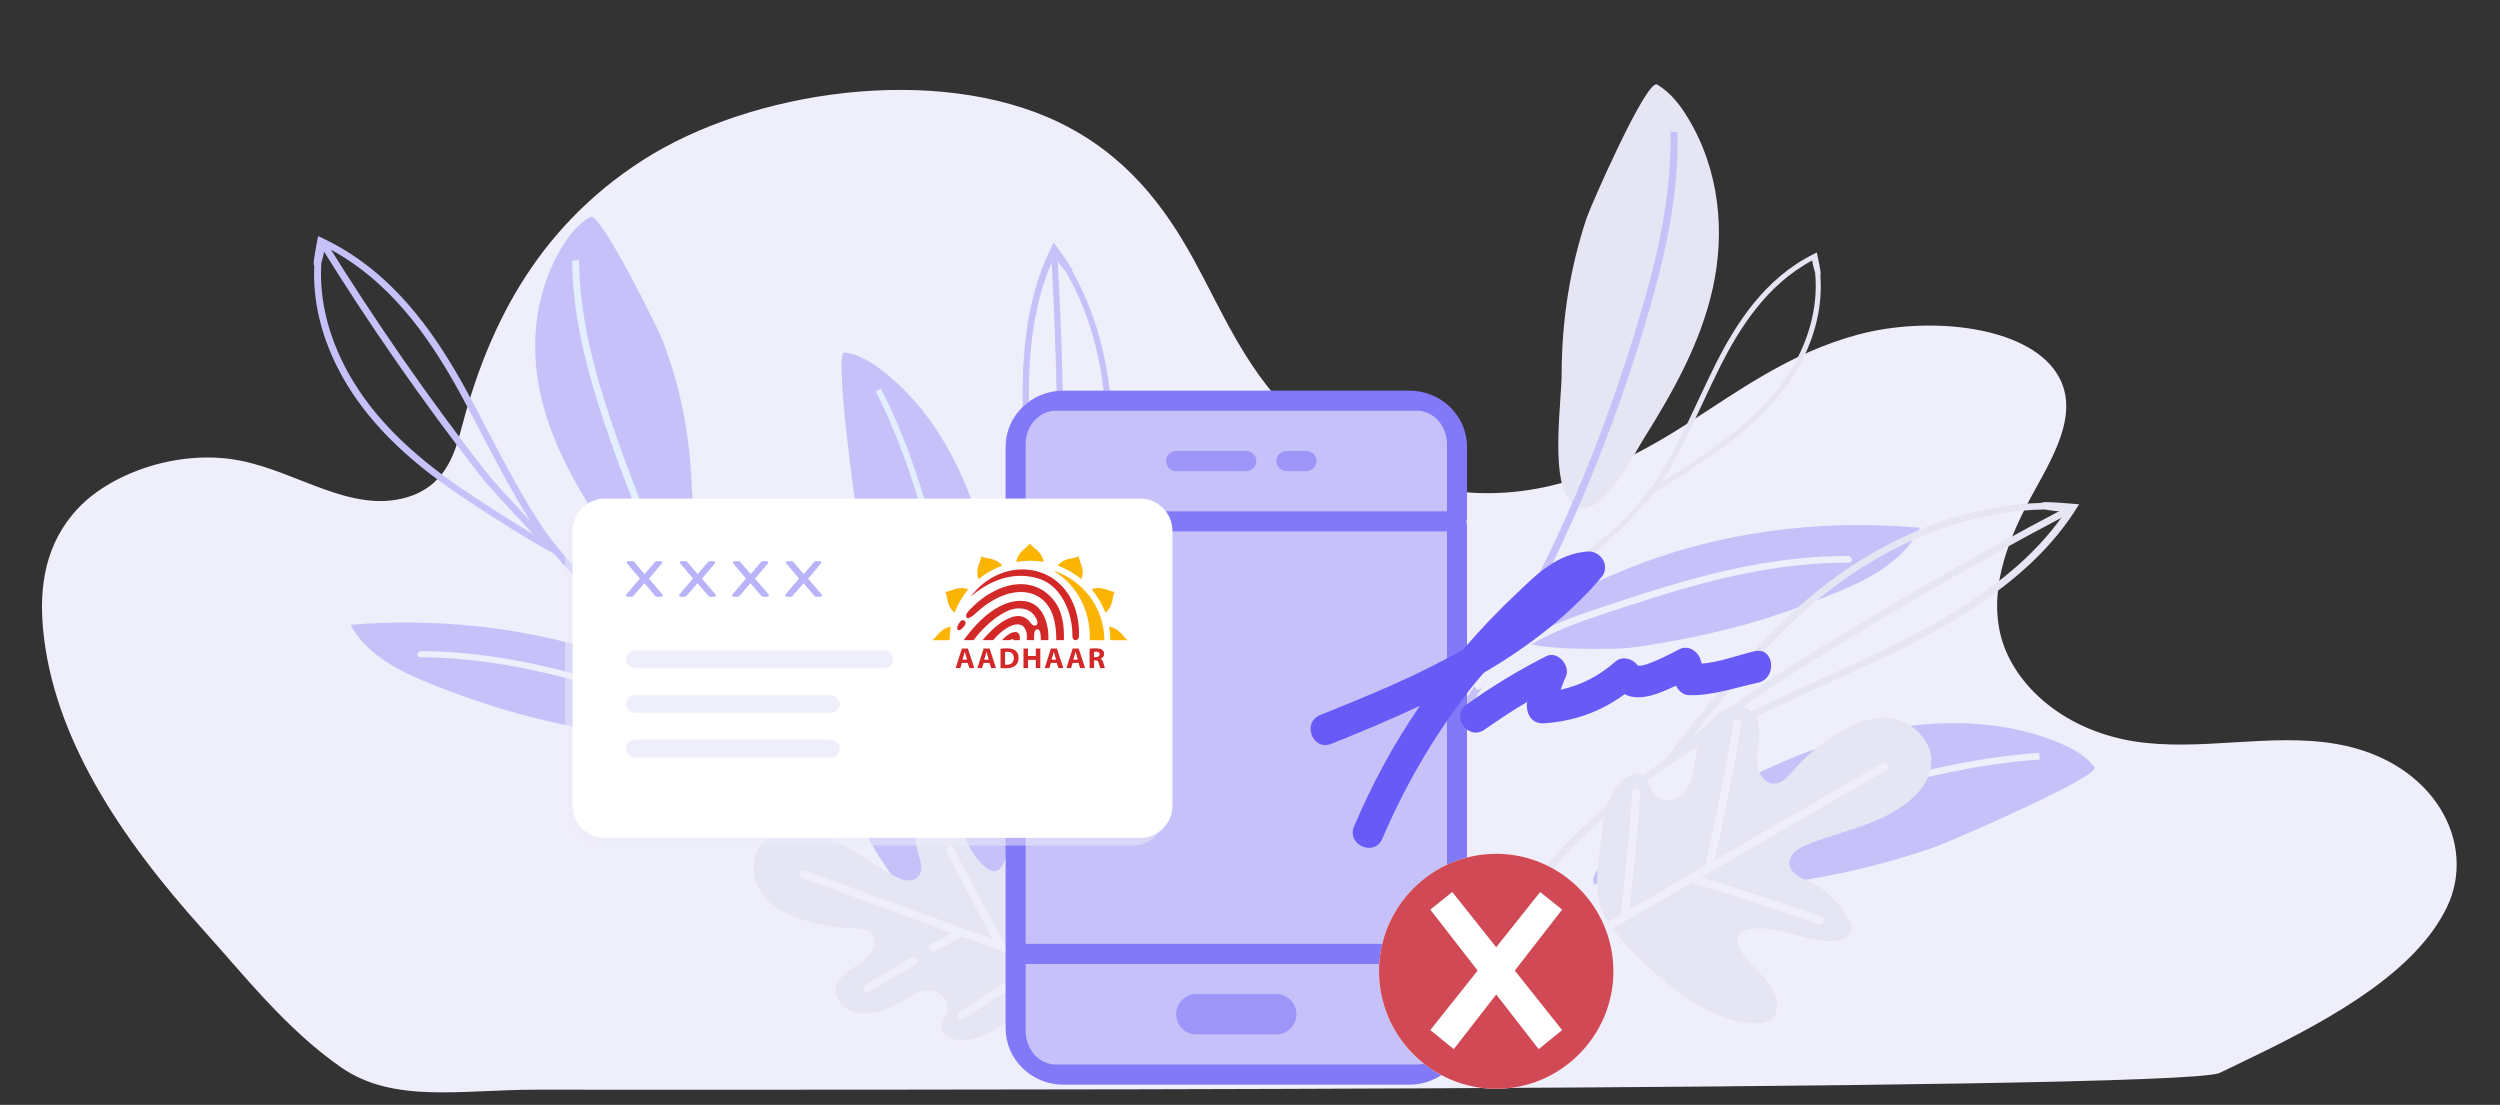 <svg width="310" height="137" viewBox="0 0 310 137" fill="none" xmlns="http://www.w3.org/2000/svg">
<rect x="0" y="0" width="310" height="137" fill="#333333" stroke="none"/>
<g clip-path="url(#clip0)">
<path d="M275.213 133.048C270.252 135.36 88.922 135.121 66.483 135.121C57.19 135.121 48.819 136.867 42.316 132.366C35.536 127.67 30.228 120.881 25.226 115.336C14.894 103.884 6.549 91.344 5.332 77.917C4.867 72.769 5.569 67.347 9.737 62.967C13.904 58.588 22.303 55.614 29.85 57.128C37.027 58.567 43.575 63.67 50.433 61.674C55.047 60.331 56.324 56.532 57.172 53.279C60.346 41.085 66.182 28.56 79.67 19.882C93.163 11.206 116.103 7.825 131.324 15.18C139.718 19.238 144.47 25.727 147.999 32.15C151.528 38.573 154.237 45.294 159.9 51.026C165.563 56.759 175.062 61.469 185.49 61.138C194.646 60.846 202.471 56.839 209.032 52.656C215.594 48.47 221.882 43.79 230.354 41.502C238.826 39.211 250.358 40.307 254.562 45.631C258.219 50.264 255.054 55.823 252.341 60.724C249.186 66.429 246.669 72.507 248.018 78.507C249.368 84.507 255.446 90.403 264.443 91.896C272.669 93.26 281.565 90.82 289.759 92.262C301.925 94.404 307.2 104.614 303.429 112.467C299.658 120.321 289.586 126.112 279.454 131.004C279.454 131.004 279.454 131.004 279.449 131.004C277.83 131.791 276.458 132.467 275.213 133.048Z" fill="#EFEEFB"/>
<path d="M205.481 10.482C207.13 11.459 208.322 13.003 209.277 14.576C213.302 21.202 213.897 28.907 212.387 35.726C210.88 42.547 207.435 48.634 203.775 54.475C202.27 56.885 197.509 66.418 194.399 61.742C192.324 58.621 193.639 49.65 193.646 46.294C193.656 39.664 194.703 33.163 196.732 27.055C197.218 25.583 204.183 9.711 205.481 10.482Z" fill="#E6E5F4"/>
<path d="M200.991 70.857C212.185 66.147 225.061 64.266 238.082 65.44C236.41 68.981 232.808 71.266 229.035 72.902C220.098 76.774 212.654 78.782 202.731 80.255C199.907 80.673 189.121 80.534 189.023 79.43C188.713 75.942 198.154 72.048 200.991 70.857Z" fill="#C6C2F9"/>
<path d="M165.828 107.133L165.156 106.522C169.852 102.037 174.281 97.005 178.316 91.57C182.131 86.432 185.706 80.785 188.938 74.788C191.973 69.161 194.795 63.06 197.327 56.658C199.739 50.559 201.901 44.201 203.756 37.757C205.23 32.63 206.946 25.829 207.124 18.663C207.143 17.872 207.144 17.074 207.125 16.292L208.008 16.388C208.026 17.182 208.029 17.992 208.008 18.796C207.83 26.045 206.098 32.902 204.612 38.068C202.751 44.532 200.581 50.913 198.16 57.029C195.618 63.458 192.781 69.583 189.739 75.233C186.491 81.258 182.9 86.932 179.065 92.096C175.007 97.56 170.553 102.618 165.828 107.133Z" fill="#C6C2F9"/>
<path d="M183.116 85.455C183.112 85.453 183.104 85.448 183.1 85.446C182.885 85.312 182.807 85.055 182.923 84.873C185.241 81.24 189.998 78.193 197.071 75.818C207.178 72.425 217.626 68.917 229.122 68.945C229.364 68.947 229.587 69.131 229.618 69.357C229.65 69.583 229.48 69.766 229.238 69.765C217.889 69.734 207.507 73.221 197.467 76.591C190.561 78.911 185.93 81.86 183.701 85.356C183.586 85.538 183.326 85.577 183.116 85.455Z" fill="#EFEEFB"/>
<path fill-rule="evenodd" clip-rule="evenodd" d="M189.767 73.796C189.795 73.831 189.828 73.859 189.864 73.88C189.973 73.944 190.104 73.95 190.203 73.882C195.313 70.523 200.972 66.425 205.035 61.13C205.043 61.126 205.052 61.122 205.061 61.118C205.07 61.114 205.079 61.11 205.087 61.105C207.749 59.554 210.15 57.903 212.583 56.206C217.586 52.715 220.924 49.276 223.09 45.384C224.56 42.737 226.082 38.782 225.724 34.131C225.824 33.976 225.752 33.501 225.375 31.741L225.283 31.309L224.898 31.502C218.734 34.555 215.214 40.285 212.836 44.94C212.06 46.484 211.309 48.089 210.581 49.643C209.106 52.794 207.583 56.048 205.771 59C201.732 65.097 195.43 69.701 189.801 73.401C189.67 73.487 189.655 73.662 189.767 73.796ZM213.401 45.243C215.677 40.793 219.007 35.346 224.716 32.296C224.774 32.851 224.984 33.545 225.082 33.842C225.507 38.481 223.988 42.438 222.526 45.072C220.403 48.9 217.11 52.287 212.166 55.733C210.134 57.155 208.118 58.54 205.96 59.861C206.074 59.7 206.186 59.532 206.296 59.368L206.314 59.341C208.142 56.362 209.673 53.095 211.154 49.932C211.879 48.382 212.629 46.781 213.401 45.243Z" fill="#E6E5F4"/>
<path d="M259.71 95.119C258.622 93.675 256.851 92.72 255.036 91.984C247.392 88.9 238.35 89.138 230.268 91.257C222.185 93.376 214.891 97.238 207.88 101.276C204.988 102.939 193.592 108.393 198.976 110.825C202.568 112.45 213.176 110.283 217.128 109.932C224.933 109.233 232.621 107.58 239.887 105.043C241.625 104.43 260.565 96.254 259.71 95.119Z" fill="#C6C2F9"/>
<path d="M252.858 93.356C251.926 93.423 250.971 93.504 250.022 93.608C241.484 94.525 233.352 96.858 227.212 98.791C219.535 101.205 211.947 103.903 204.659 106.806C196.998 109.856 189.682 113.148 182.921 116.592C182.11 117.006 181.311 117.419 180.512 117.842C181.067 117.87 181.622 117.903 182.177 117.937C182.588 117.723 182.993 117.509 183.409 117.3C190.143 113.875 197.431 110.592 205.058 107.556C212.325 104.663 219.891 101.974 227.54 99.566C233.629 97.651 241.695 95.333 250.138 94.425C251.071 94.326 252.009 94.24 252.93 94.178L252.858 93.356Z" fill="#EFEEFB"/>
<path fill-rule="evenodd" clip-rule="evenodd" d="M206.657 94.046C197.548 100.264 190.359 108.445 184.447 115.78C184.336 115.923 184.336 116.098 184.442 116.227C184.475 116.269 184.519 116.312 184.575 116.345C184.791 116.474 185.091 116.426 185.241 116.241C191.752 108.16 199.824 99.043 210.276 92.739C215.328 89.874 220.873 87.352 226.241 84.915C228.889 83.713 231.625 82.468 234.257 81.204C242.2 77.332 252.009 71.774 257.465 63.075L257.815 62.534L257.094 62.472C254.163 62.23 253.363 62.201 253.102 62.363C245.309 62.572 238.581 65.199 234.062 67.555C227.407 71.023 221.456 76.002 215.328 83.214C212.352 86.72 209.449 90.183 206.701 93.969C206.685 93.993 206.668 94.022 206.657 94.046ZM234.555 68.254C239.057 65.907 245.785 63.289 253.551 63.175C254.051 63.265 255.2 63.446 256.132 63.436C250.703 71.527 241.372 76.791 233.778 80.496C231.246 81.713 228.609 82.912 226.049 84.077L225.785 84.197L225.784 84.197C220.394 86.649 214.827 89.181 209.726 92.069C209.426 92.249 209.126 92.43 208.832 92.615C211.169 89.532 213.606 86.629 216.098 83.698C222.149 76.572 228.016 71.665 234.555 68.254Z" fill="#E6E5F4"/>
<path d="M207.324 93.138L207.918 93.784C209.406 92.777 211.31 91.337 213.325 89.808C215.712 88.002 218.176 86.131 219.986 84.976C225.892 81.19 231.976 77.475 238.077 73.926C244.177 70.382 250.456 66.909 256.745 63.603L256.245 62.904C249.945 66.216 243.65 69.693 237.538 73.247C231.427 76.8 225.326 80.525 219.409 84.316C217.571 85.494 215.09 87.375 212.687 89.19C210.688 90.715 208.79 92.15 207.324 93.138Z" fill="#E6E5F4"/>
<path d="M198.517 104.162C198.817 100.912 199.534 97.251 202.245 96.095C202.643 95.924 203.11 95.824 203.537 96.042C204.3 96.427 204.472 97.521 204.986 98.259C206.07 99.822 208.351 99.275 209.209 97.828C210.066 96.38 210.056 94.452 210.485 92.754C210.859 91.272 211.579 89.944 212.57 88.911C213.865 87.564 216.343 86.943 217.588 88.708C218.488 89.99 218.112 91.644 217.909 93.105C217.707 94.567 218.037 96.566 219.409 97.077C220.588 97.515 221.569 96.475 222.335 95.586C224.199 93.405 226.447 91.618 228.956 90.316C230.705 89.409 232.67 88.73 234.727 89.113C236.781 89.491 238.909 91.191 239.385 93.413C239.825 95.487 238.769 97.384 237.448 98.686C233.85 102.238 228.454 102.909 223.824 104.842C222.73 105.298 221.499 106.32 222.017 107.607C222.381 108.511 223.377 108.865 224.217 109.238C226.261 110.14 228.082 111.86 229.209 113.962C229.4 114.323 229.579 114.711 229.581 115.103C229.593 115.995 228.729 116.463 227.937 116.6C224.269 117.228 220.123 114.303 216.578 115.32C216.104 115.456 215.613 115.708 215.471 116.217C215.369 116.583 215.477 117.013 215.635 117.394C216.285 118.978 217.712 120.06 218.841 121.334C219.971 122.608 220.866 124.569 220.081 125.863C219.491 126.834 218.205 126.975 217.057 126.873C213.525 126.544 210.04 124.66 207.043 122.198C204.358 119.988 200.909 116.896 199.087 113.78C197.376 110.836 198.239 107.149 198.517 104.162Z" fill="#E6E5F4"/>
<path d="M233.61 95.09L195.597 117.097" stroke="#EFEEFB" stroke-linecap="round"/>
<path d="M215.453 89.654C214.433 95.55 213.275 101.401 211.981 107.2" stroke="#EFEEFB" stroke-linecap="round"/>
<path d="M202.898 98.255C202.546 103.285 202.079 108.29 201.506 113.265" stroke="#EFEEFB" stroke-linecap="round"/>
<path d="M210.342 109.125C215.448 110.693 220.542 112.348 225.62 114.09" stroke="#EFEEFB" stroke-linecap="round"/>
<path d="M73.2 26.895C71.642 27.787 70.536 29.209 69.665 30.66C65.991 36.756 65.657 43.863 67.328 50.165C68.997 56.463 72.519 62.094 76.237 67.504C77.77 69.734 82.666 78.549 85.523 74.249C87.427 71.379 85.872 63.096 85.762 59.996C85.544 53.873 84.329 47.873 82.174 42.23C81.658 40.867 74.433 26.19 73.2 26.895Z" fill="#C6C2F9"/>
<path d="M79.445 82.627C68.488 78.235 55.998 76.446 43.461 77.473C45.187 80.747 48.739 82.873 52.434 84.395C61.187 88.003 68.433 89.891 78.063 91.286C80.802 91.683 91.21 91.602 91.271 90.584C91.46 87.37 82.227 83.742 79.445 82.627Z" fill="#C6C2F9"/>
<path d="M114.549 116.247L115.182 115.689C110.503 111.531 106.068 106.87 102.002 101.833C98.154 97.077 94.529 91.852 91.213 86.305C88.106 81.1 85.187 75.458 82.539 69.54C80.019 63.902 77.727 58.027 75.732 52.075C74.146 47.339 72.274 41.056 71.873 34.441C71.831 33.71 71.803 32.974 71.796 32.252L70.948 32.334C70.955 33.069 70.981 33.815 71.027 34.558C71.429 41.246 73.315 47.584 74.914 52.356C76.916 58.328 79.211 64.225 81.743 69.88C84.399 75.823 87.332 81.487 90.453 86.714C93.779 92.289 97.428 97.537 101.291 102.321C105.38 107.376 109.841 112.064 114.549 116.247Z" fill="#E3EFFF"/>
<path d="M97.173 96.175C97.178 96.173 97.182 96.171 97.186 96.166C97.385 96.043 97.459 95.806 97.341 95.641C94.987 92.277 90.297 89.447 83.397 87.224C73.53 84.05 63.332 80.769 52.235 80.751C52 80.75 51.791 80.922 51.77 81.126C51.745 81.335 51.913 81.505 52.146 81.502C63.1 81.522 73.237 84.78 83.037 87.933C89.779 90.1 94.341 92.84 96.606 96.077C96.721 96.249 96.969 96.286 97.173 96.175Z" fill="#EFEEFB"/>
<path fill-rule="evenodd" clip-rule="evenodd" d="M68.694 68.655C74.529 75.648 82.514 81.08 89.707 85.53C89.844 85.616 90.028 85.609 90.163 85.528C90.212 85.501 90.257 85.466 90.294 85.42C90.438 85.245 90.412 85.013 90.227 84.899C82.301 79.997 73.415 73.898 67.573 65.846C64.947 61.95 62.696 57.652 60.524 53.499C59.456 51.45 58.346 49.329 57.207 47.292C53.719 41.153 48.611 33.584 39.983 29.53L39.443 29.272L39.336 29.843C38.899 32.155 38.82 32.785 38.967 32.986C38.685 39.109 40.962 44.325 43.107 47.82C46.264 52.956 51.019 57.504 58.073 62.129C61.499 64.373 64.883 66.564 68.619 68.623C68.645 68.636 68.669 68.645 68.694 68.655ZM43.869 47.406C41.735 43.93 39.464 38.712 39.841 32.604C39.964 32.209 40.224 31.299 40.27 30.563C48.273 34.609 53.108 41.804 56.447 47.679C57.508 49.577 58.541 51.548 59.548 53.469C59.618 53.603 59.688 53.737 59.758 53.87L59.767 53.888C61.948 58.054 64.201 62.357 66.854 66.287C67.022 66.517 67.191 66.747 67.364 66.975C64.331 65.224 61.493 63.384 58.626 61.505C51.662 56.938 46.973 52.457 43.869 47.406Z" fill="#C6C2F9"/>
<path d="M67.808 68.151L68.51 67.667C67.57 66.527 66.199 65.066 64.75 63.52C63.039 61.692 61.269 59.803 60.19 58.413C56.66 53.873 53.214 49.183 49.945 44.483C46.676 39.784 43.496 34.934 40.49 30.079L39.735 30.491C42.746 35.357 45.938 40.212 49.212 44.924C52.485 49.636 55.939 54.332 59.478 58.883C60.576 60.297 62.357 62.2 64.082 64.037C65.517 65.574 66.879 67.025 67.808 68.151Z" fill="#C6C2F9"/>
<path d="M138.979 65.849C143.905 60.179 151.227 56.691 158.741 53.941C163.857 66.728 160.472 80.805 150.439 88.481C148.688 89.818 146.708 90.992 144.366 91.413C137.947 92.561 134.547 88.217 133.923 83.067C133.123 76.511 134.866 70.588 138.979 65.849Z" fill="#E6E5F4"/>
<path d="M156.745 58.651L134.598 97.118" stroke="#EFEEFB" stroke-linecap="round"/>
<path d="M149.078 59.018C149.199 62.376 149.362 65.739 149.569 69.107" stroke="#EFEEFB" stroke-linecap="round"/>
<path d="M146.693 76.69C150.747 75.812 154.686 74.632 158.46 73.158" stroke="#EFEEFB" stroke-linecap="round"/>
<path d="M104.715 43.708C106.331 43.88 107.886 44.807 109.294 45.87C115.21 50.355 119.219 57.461 121.336 64.695C123.452 71.93 123.862 79.364 124.005 86.66C124.066 89.668 125.153 101.013 120.786 97.975C117.871 95.949 114.62 86.738 113.058 83.518C109.978 77.156 107.686 70.442 106.269 63.644C105.935 62.016 103.445 43.573 104.715 43.708Z" fill="#C6C2F9"/>
<path d="M109.248 48.19C109.629 48.942 110.009 49.718 110.369 50.501C113.621 57.531 115.596 64.904 116.955 70.55C118.657 77.608 120.098 84.73 121.244 91.714C122.448 99.054 123.307 106.24 123.791 113.068C123.849 113.886 123.902 114.696 123.947 115.511C123.667 115.094 123.385 114.68 123.102 114.266C123.076 113.85 123.052 113.437 123.02 113.018C122.534 106.221 121.681 99.06 120.481 91.752C119.339 84.79 117.9 77.69 116.207 70.656C114.857 65.057 112.902 57.742 109.686 50.79C109.331 50.022 108.962 49.257 108.582 48.515L109.248 48.19Z" fill="#E2EEFF"/>
<path fill-rule="evenodd" clip-rule="evenodd" d="M130.134 84.252C129.572 94.182 126.61 103.536 123.707 111.51C123.649 111.662 123.514 111.743 123.366 111.721C123.318 111.715 123.264 111.701 123.213 111.673C123.014 111.565 122.911 111.311 122.985 111.11C126.183 102.326 129.456 91.856 129.461 80.847C129.323 75.611 128.693 70.151 128.08 64.869C127.777 62.263 127.466 59.569 127.219 56.947C126.516 49.007 126.245 38.842 130.408 30.588L130.663 30.067L131.045 30.596C132.59 32.751 132.982 33.357 132.979 33.633C136.431 39.76 137.528 46.182 137.81 50.77C138.227 57.527 137.155 64.439 134.448 72.523C133.13 76.45 131.811 80.302 130.171 84.183C130.161 84.207 130.147 84.233 130.134 84.252ZM137.043 50.712C136.762 46.141 135.657 39.723 132.145 33.662C131.844 33.317 131.172 32.512 130.747 31.786C127.039 39.736 127.315 49.396 127.984 56.988C128.222 59.512 128.522 62.108 128.812 64.628L128.842 64.888L128.842 64.889C129.455 70.195 130.088 75.676 130.23 80.961C130.23 81.277 130.23 81.592 130.224 81.906C131.513 78.668 132.617 75.438 133.717 72.15C136.394 64.166 137.45 57.352 137.043 50.712Z" fill="#C6C2F9"/>
<path d="M130.524 83.316L129.752 83.156C129.837 81.538 130.062 79.398 130.305 77.13C130.587 74.447 130.885 71.672 130.934 69.737C131.109 63.412 131.147 56.983 131.049 50.619C130.948 44.256 130.71 37.789 130.338 31.391L131.107 31.453C131.48 37.863 131.723 44.345 131.822 50.72C131.921 57.096 131.883 63.542 131.71 69.877C131.655 71.845 131.358 74.637 131.076 77.338C130.829 79.591 130.605 81.724 130.524 83.316Z" fill="#C6C2F9"/>
<path d="M110.812 108.836C104.503 100.421 101.871 89.352 100.302 78.233C119.255 74.93 137.493 83.676 145.055 99.688C146.371 102.48 147.398 105.541 147.292 108.88C146.99 118.028 140.068 121.434 132.854 120.791C123.672 119.976 116.086 115.864 110.812 108.836Z" fill="#C6C2F9"/>
<path d="M106.152 82.346L149.804 121.759" stroke="#EFEEFB" stroke-linecap="round"/>
<path d="M104.422 92.978C109.043 93.79 113.683 94.544 118.344 95.241" stroke="#EFEEFB" stroke-linecap="round"/>
<path d="M127.861 101.399C127.842 95.577 127.377 89.824 126.462 84.213" stroke="#EFEEFB" stroke-linecap="round"/>
<path d="M125.202 126.512C122.815 128.169 119.906 129.782 117.555 128.584C117.211 128.409 116.874 128.148 116.772 127.728C116.599 126.984 117.242 126.239 117.455 125.456C117.896 123.817 116.216 122.565 114.737 122.81C113.259 123.056 111.945 124.167 110.538 124.849C109.312 125.443 107.99 125.711 106.721 125.623C105.06 125.51 103.213 124.162 103.701 122.298C104.057 120.941 105.407 120.252 106.518 119.553C107.629 118.854 108.803 117.477 108.365 116.24C107.988 115.178 106.714 115.102 105.667 115.088C103.106 115.057 100.596 114.544 98.271 113.57C96.65 112.888 95.058 111.932 94.135 110.303C93.213 108.674 93.15 106.24 94.394 104.638C95.557 103.145 97.456 102.782 99.108 102.94C103.599 103.371 107.151 106.682 111.13 108.752C112.07 109.241 113.474 109.497 114.052 108.409C114.461 107.641 114.128 106.748 113.899 105.963C113.337 104.042 113.469 101.804 114.257 99.827C114.393 99.487 114.553 99.143 114.82 98.914C115.421 98.397 116.239 98.716 116.784 99.186C119.319 101.341 119.705 105.866 122.433 107.716C122.798 107.967 123.256 108.155 123.68 107.963C123.992 107.82 124.221 107.5 124.392 107.174C125.097 105.819 125.015 104.219 125.243 102.711C125.464 101.208 126.286 99.465 127.618 99.264C128.621 99.109 129.452 99.912 130.043 100.76C131.851 103.372 132.564 106.849 132.6 110.315C132.636 113.427 132.505 117.568 131.423 120.612C130.413 123.46 127.4 124.986 125.202 126.512Z" fill="#E6E5F4"/>
<path d="M99.658 108.435L131.183 119.941" stroke="#EFEEFB" stroke-linecap="round"/>
<path d="M107.551 122.57C109.448 121.449 111.342 120.32 113.239 119.2" stroke="#EFEEFB" stroke-linecap="round"/>
<path d="M115.676 117.52C116.689 116.993 117.697 116.465 118.71 115.938" stroke="#EFEEFB" stroke-linecap="round"/>
<path d="M119.27 125.916C122.473 123.785 125.7 121.705 128.955 119.676" stroke="#EFEEFB" stroke-linecap="round"/>
<path d="M123.989 117.038C121.884 113.192 119.827 109.315 117.811 105.404" stroke="#EFEEFB" stroke-linecap="round"/>
<path fill-rule="evenodd" clip-rule="evenodd" d="M124.774 64.672C124.723 64.511 124.695 64.339 124.695 64.161V55.399C124.695 51.561 127.903 48.44 131.847 48.44H174.758C178.702 48.44 181.91 51.561 181.91 55.399V64.161C181.91 64.339 181.882 64.511 181.831 64.672C181.882 64.839 181.91 65.016 181.91 65.199V118.79V118.986V127.489C181.91 131.355 178.702 134.498 174.758 134.498H131.847C127.903 134.498 124.695 131.355 124.695 127.489V118.986V118.79V65.199C124.695 65.016 124.723 64.839 124.774 64.672Z" fill="#8279F8"/>
<path fill-rule="evenodd" clip-rule="evenodd" d="M127.184 117.037H179.423V65.9H127.184V117.037Z" fill="#C6C2F9"/>
<path fill-rule="evenodd" clip-rule="evenodd" d="M127.184 119.531V127.821C127.184 130.127 128.858 132.004 130.915 132.004H175.691C177.748 132.004 179.423 130.127 179.423 127.821V119.531H127.184Z" fill="#C6C2F9"/>
<path fill-rule="evenodd" clip-rule="evenodd" d="M127.184 63.406H179.423V55.066C179.423 52.788 177.748 50.934 175.691 50.934H130.915C128.858 50.934 127.184 52.788 127.184 55.066V63.406Z" fill="#C6C2F9"/>
<path d="M160.765 125.767C160.765 127.145 159.649 128.261 158.271 128.261H148.334C146.957 128.261 145.84 127.145 145.84 125.767C145.84 124.389 146.957 123.272 148.334 123.272H158.271C159.649 123.272 160.765 124.389 160.765 125.767Z" fill="#9D95F8"/>
<path fill-rule="evenodd" clip-rule="evenodd" d="M154.545 58.417C155.233 58.417 155.792 57.859 155.792 57.17C155.792 56.481 155.233 55.923 154.545 55.923H145.845C145.156 55.923 144.598 56.481 144.598 57.17C144.598 57.859 145.156 58.417 145.845 58.417H154.545ZM162.005 58.417C162.694 58.417 163.252 57.859 163.252 57.17C163.252 56.481 162.694 55.923 162.005 55.923H159.525C158.836 55.923 158.277 56.481 158.277 57.17C158.277 57.859 158.836 58.417 159.525 58.417H162.005Z" fill="#9D95F8"/>
<path opacity="0.5" d="M70.051 66.782C70.051 64.573 71.842 62.782 74.051 62.782H140.429C142.638 62.782 144.429 64.573 144.429 66.782V100.855C144.429 103.065 142.638 104.855 140.429 104.855H74.051C71.842 104.855 70.051 103.065 70.051 100.855V66.782Z" fill="#EFEEFB"/>
<path d="M71.004 65.826C71.004 63.617 72.795 61.826 75.004 61.826H141.382C143.592 61.826 145.382 63.617 145.382 65.826V99.899C145.382 102.108 143.592 103.899 141.382 103.899H75.004C72.795 103.899 71.004 102.108 71.004 99.899V65.826Z" fill="white"/>
<path fill-rule="evenodd" clip-rule="evenodd" d="M115.57 79.381C115.787 79.274 115.95 79.09 116.112 78.893C116.31 78.653 116.503 78.426 116.743 78.231C117.03 77.998 117.414 77.775 117.898 77.704C117.803 78.249 117.752 78.809 117.752 79.381H115.57ZM117.197 73.372L117.198 73.372L117.197 73.372C117.439 73.386 117.674 73.308 117.913 73.217C118.206 73.107 118.488 73.006 118.794 72.956C119.163 72.896 119.611 72.893 120.067 73.073C119.344 73.93 118.764 74.91 118.366 75.977C117.983 75.677 117.763 75.293 117.632 74.948C117.523 74.661 117.47 74.368 117.42 74.063C117.379 73.812 117.331 73.572 117.197 73.372ZM121.643 68.973L121.643 68.973V68.972C121.845 69.105 122.088 69.153 122.341 69.193C122.65 69.242 122.946 69.294 123.236 69.402C123.586 69.532 123.975 69.752 124.279 70.134C123.2 70.526 122.209 71.099 121.342 71.814C121.159 71.362 121.161 70.918 121.222 70.553C121.273 70.25 121.376 69.97 121.487 69.681C121.578 69.444 121.658 69.212 121.643 68.973ZM127.716 67.362V67.363L127.716 67.362C127.824 67.577 128.01 67.739 128.209 67.899C128.451 68.094 128.682 68.286 128.878 68.523C129.116 68.809 129.342 69.192 129.412 69.675C128.861 69.581 128.294 69.532 127.716 69.532C127.137 69.532 126.571 69.581 126.019 69.675C126.089 69.192 126.316 68.809 126.553 68.523C126.75 68.286 126.98 68.094 127.222 67.899C127.421 67.739 127.608 67.577 127.716 67.362ZM133.788 68.972V68.973L133.789 68.973C133.774 69.212 133.853 69.444 133.945 69.681C134.056 69.97 134.158 70.25 134.209 70.553C134.27 70.918 134.273 71.362 134.09 71.814C133.223 71.099 132.231 70.527 131.152 70.134C131.456 69.752 131.846 69.532 132.195 69.402C132.486 69.294 132.782 69.242 133.09 69.193C133.344 69.153 133.587 69.105 133.788 68.972ZM138.234 73.372L138.234 73.372H138.234C138.101 73.572 138.052 73.812 138.011 74.063C137.962 74.368 137.909 74.661 137.8 74.948C137.669 75.293 137.449 75.676 137.066 75.977C136.667 74.91 136.088 73.93 135.364 73.073C135.821 72.893 136.269 72.895 136.637 72.956C136.943 73.006 137.226 73.107 137.518 73.217C137.758 73.308 137.993 73.386 138.234 73.372ZM137.534 77.704C138.017 77.775 138.401 77.998 138.689 78.231C138.928 78.426 139.122 78.653 139.319 78.893C139.481 79.09 139.645 79.274 139.861 79.381H137.68C137.679 78.809 137.629 78.249 137.534 77.704ZM130.611 70.743C134.279 71.942 136.929 75.355 136.944 79.381H135.13C135.25 75.864 133.699 72.689 130.611 70.743Z" fill="#FAB401"/>
<path fill-rule="evenodd" clip-rule="evenodd" d="M130.982 79.38H131.925C131.971 78.366 131.883 77.165 131.552 76.116C131.486 75.909 131.411 75.708 131.326 75.516C131.126 75.063 130.856 74.653 130.533 74.273C130.176 73.852 129.749 73.474 129.268 73.175C129.126 73.087 128.979 73.006 128.827 72.932V72.932C128.677 72.859 128.521 72.794 128.36 72.738L128.36 72.737C126.523 72.092 124.666 72.551 123.108 73.39C122.804 73.553 122.512 73.731 122.233 73.918C121.955 74.105 121.69 74.301 121.441 74.501H121.441L121.441 74.501C121.145 74.739 120.775 75.063 120.408 75.447C120.336 75.523 120.265 75.6 120.196 75.678C120.01 75.885 119.725 76.177 119.81 76.478C119.877 76.718 120.188 76.647 120.297 76.564C120.464 76.476 120.647 76.336 120.803 76.205C121.015 76.027 121.215 75.836 121.425 75.656C122.275 74.927 123.16 74.366 124.032 73.985C124.222 73.903 124.412 73.828 124.602 73.762C124.791 73.696 124.979 73.639 125.165 73.592L125.166 73.591C126.788 73.174 128.551 73.445 129.68 74.754C130.767 76.015 130.966 77.703 130.982 79.38ZM119.281 77.955C119.382 77.861 119.486 77.739 119.593 77.604C119.744 77.415 119.759 77.232 119.7 77.1C119.677 77.051 119.645 77.008 119.605 76.975C119.565 76.943 119.519 76.919 119.469 76.908C119.346 76.88 119.199 76.924 119.075 77.074C118.934 77.243 118.739 77.533 118.699 77.79C118.692 77.838 118.69 77.885 118.695 77.929C118.7 77.971 118.711 78.012 118.731 78.049L118.731 78.049L118.731 78.049C118.763 78.109 118.816 78.141 118.888 78.144C118.903 78.144 118.919 78.144 118.936 78.142C118.953 78.14 118.971 78.137 118.99 78.132V78.132L118.991 78.132C119.087 78.109 119.183 78.046 119.281 77.955ZM129.064 79.38H129.999C130.043 78.288 129.865 77.159 129.352 76.182C128.885 75.294 128.113 74.69 127.113 74.544C125.654 74.331 124.182 74.942 122.938 75.817C121.582 76.769 120.464 78.062 119.486 79.38L120.722 79.379C121.834 77.819 124.393 75.45 126.274 75.435C126.874 75.43 127.484 75.569 127.935 75.967C128.262 76.256 128.657 76.816 128.638 77.27C128.627 77.54 128.385 77.623 128.153 77.539C127.973 77.474 127.846 77.311 127.72 77.14C127.31 76.584 126.672 76.311 125.971 76.406C125.135 76.519 124.1 77.161 123.431 77.745C122.855 78.249 122.326 78.8 121.827 79.38H123.156C123.643 78.799 124.157 78.303 124.818 77.895C125.027 77.767 125.284 77.63 125.555 77.538C126.238 77.306 126.918 77.365 127.219 78.206C127.338 78.537 127.355 78.827 127.321 79.359L127.321 79.38H128.224L128.226 79.353C128.227 79.062 128.221 78.866 128.247 78.577C128.27 78.328 128.348 78.071 128.581 78.04C129.078 77.937 129.054 79.029 129.064 79.38ZM122.697 82.205H121.963L121.781 82.838H121.196L121.97 80.414H122.711L123.507 82.838H122.896L122.697 82.205ZM122.046 81.795H122.609C122.462 81.322 122.366 80.997 122.322 80.82H122.315L122.199 81.281L122.046 81.795ZM120.001 82.205H119.267L119.085 82.838H118.5L119.274 80.414H120.015L120.811 82.838H120.2L120.001 82.205ZM119.35 81.795H119.913C119.766 81.322 119.67 80.997 119.626 80.82H119.619L119.503 81.281L119.35 81.795ZM124.066 82.827V80.447C124.308 80.411 124.568 80.393 124.844 80.393C125.366 80.393 125.741 80.5 125.968 80.717C126.195 80.933 126.308 81.216 126.308 81.565C126.308 81.977 126.179 82.297 125.921 82.523C125.662 82.75 125.263 82.863 124.724 82.863C124.474 82.863 124.255 82.851 124.066 82.827ZM124.629 80.842V82.421C124.661 82.428 124.729 82.431 124.833 82.431C125.113 82.431 125.33 82.358 125.483 82.213C125.636 82.067 125.712 81.859 125.712 81.587C125.712 81.337 125.643 81.147 125.503 81.016C125.363 80.886 125.161 80.82 124.898 80.82C124.788 80.82 124.698 80.828 124.629 80.842ZM126.911 80.414H127.474V81.345H128.437V80.414H129V82.838H128.437V81.827H127.474V82.838H126.911V80.414ZM131.042 82.205H130.308L130.127 82.838H129.542L130.316 80.414H131.057L131.853 82.838H131.242L131.042 82.205ZM130.392 81.795H130.955C130.807 81.322 130.712 80.997 130.668 80.82H130.661L130.545 81.281L130.392 81.795ZM133.738 82.205H133.004L132.823 82.838H132.238L133.012 80.414H133.753L134.549 82.838H133.938L133.738 82.205ZM133.088 81.795H133.651C133.503 81.322 133.408 80.997 133.364 80.82H133.357L133.24 81.281L133.088 81.795ZM135.108 82.838V80.447C135.314 80.411 135.567 80.393 135.867 80.393C136.238 80.393 136.504 80.453 136.667 80.574C136.829 80.695 136.91 80.868 136.91 81.094C136.91 81.228 136.87 81.349 136.788 81.457C136.706 81.566 136.6 81.643 136.471 81.687V81.701C136.623 81.758 136.733 81.906 136.801 82.147C136.926 82.581 136.994 82.811 137.005 82.838H136.431C136.382 82.748 136.324 82.56 136.256 82.273C136.222 82.129 136.176 82.029 136.118 81.971C136.06 81.914 135.967 81.885 135.838 81.885H135.664V82.838H135.108ZM135.664 80.82V81.486H135.896C136.037 81.486 136.148 81.454 136.229 81.391C136.31 81.328 136.351 81.244 136.351 81.137C136.351 81.03 136.314 80.948 136.241 80.889C136.168 80.831 136.064 80.802 135.929 80.802C135.797 80.802 135.709 80.809 135.664 80.82ZM125.692 79.383L126.442 79.38C126.54 78.754 126.348 78.272 125.707 78.386C125.167 78.484 124.587 79.014 124.237 79.38L125.226 79.376C125.336 79.305 125.551 79.223 125.64 79.284C125.673 79.306 125.69 79.339 125.692 79.383ZM133.341 79.381L133.348 79.381H133.351C133.45 79.386 133.621 79.341 133.72 79.176C133.74 79.143 133.757 79.106 133.769 79.063C133.782 79.019 133.791 78.97 133.795 78.914H133.795L133.796 78.903C133.871 76.311 133.069 74.165 131.707 72.708C131.442 72.425 131.156 72.167 130.851 71.937C130.546 71.707 130.223 71.505 129.883 71.333V71.334L129.878 71.331L129.878 71.331C128.733 70.752 127.435 70.529 126.16 70.636C125.912 70.657 125.664 70.69 125.42 70.736C125.176 70.781 124.933 70.839 124.694 70.909L124.69 70.91C123.38 71.293 122.16 72.055 121.166 73.054C120.973 73.249 120.788 73.452 120.613 73.663C120.526 73.768 120.441 73.875 120.359 73.984C121.056 73.388 121.804 72.867 122.586 72.452C122.762 72.358 122.939 72.271 123.117 72.189C123.295 72.108 123.475 72.032 123.657 71.962L123.658 71.962L123.658 71.961C124.349 71.696 125.03 71.526 125.712 71.45C126.393 71.375 127.075 71.393 127.767 71.502C128.26 71.579 128.741 71.707 129.174 71.885C129.258 71.92 129.341 71.957 129.422 71.996C129.502 72.034 129.58 72.075 129.657 72.118H129.657L129.659 72.118V72.119C131.184 72.945 132.244 74.641 132.71 76.556C132.801 76.929 132.87 77.311 132.915 77.695C132.96 78.079 132.981 78.468 132.979 78.855V78.856L132.978 78.878C132.986 79.085 133.058 79.259 133.181 79.337C133.204 79.351 133.229 79.363 133.255 79.37H133.255C133.282 79.377 133.311 79.381 133.341 79.381Z" fill="#D32828"/>
<rect x="77.629" y="91.721" width="26.499" height="2.214" rx="1.107" fill="#EFEEFB"/>
<rect x="77.629" y="86.185" width="26.499" height="2.214" rx="1.107" fill="#EFEEFB"/>
<rect x="77.629" y="80.648" width="33.124" height="2.214" rx="1.107" fill="#EFEEFB"/>
<path d="M77.828 74.006C77.778 74.006 77.73 73.989 77.686 73.955C77.648 73.921 77.629 73.878 77.629 73.827C77.629 73.776 77.651 73.725 77.695 73.674L79.347 71.74L77.8 69.909C77.755 69.864 77.733 69.813 77.733 69.756C77.733 69.705 77.752 69.662 77.79 69.628C77.828 69.594 77.876 69.577 77.933 69.577H78.417C78.512 69.577 78.594 69.623 78.664 69.713L79.926 71.187L81.189 69.722C81.227 69.677 81.262 69.642 81.293 69.62C81.331 69.591 81.379 69.577 81.436 69.577H81.901C81.958 69.577 82.005 69.594 82.043 69.628C82.081 69.662 82.1 69.705 82.1 69.756C82.1 69.813 82.078 69.864 82.034 69.909L80.467 71.757L82.119 73.674C82.164 73.725 82.186 73.776 82.186 73.827C82.186 73.878 82.167 73.921 82.129 73.955C82.091 73.989 82.043 74.006 81.986 74.006H81.483C81.388 74.006 81.306 73.963 81.236 73.878L79.907 72.32L78.559 73.878C78.521 73.918 78.483 73.949 78.445 73.972C78.414 73.995 78.369 74.006 78.312 74.006H77.828Z" fill="#B9B3F9"/>
<path d="M84.406 74.006C84.356 74.006 84.308 73.989 84.264 73.955C84.226 73.921 84.207 73.878 84.207 73.827C84.207 73.776 84.229 73.725 84.273 73.674L85.925 71.74L84.378 69.909C84.334 69.864 84.311 69.813 84.311 69.756C84.311 69.705 84.33 69.662 84.368 69.628C84.406 69.594 84.454 69.577 84.511 69.577H84.995C85.09 69.577 85.172 69.623 85.242 69.713L86.504 71.187L87.767 69.722C87.805 69.677 87.84 69.642 87.871 69.62C87.909 69.591 87.957 69.577 88.014 69.577H88.479C88.536 69.577 88.583 69.594 88.621 69.628C88.659 69.662 88.678 69.705 88.678 69.756C88.678 69.813 88.656 69.864 88.612 69.909L87.046 71.757L88.697 73.674C88.742 73.725 88.764 73.776 88.764 73.827C88.764 73.878 88.745 73.921 88.707 73.955C88.669 73.989 88.621 74.006 88.564 74.006H88.061C87.966 74.006 87.884 73.963 87.814 73.878L86.485 72.32L85.137 73.878C85.099 73.918 85.061 73.949 85.023 73.972C84.992 73.995 84.947 74.006 84.891 74.006H84.406Z" fill="#B9B3F9"/>
<path d="M90.984 74.006C90.934 74.006 90.886 73.989 90.842 73.955C90.804 73.921 90.785 73.878 90.785 73.827C90.785 73.776 90.807 73.725 90.852 73.674L92.503 71.74L90.956 69.909C90.912 69.864 90.889 69.813 90.889 69.756C90.889 69.705 90.908 69.662 90.946 69.628C90.984 69.594 91.032 69.577 91.089 69.577H91.573C91.668 69.577 91.75 69.623 91.82 69.713L93.082 71.187L94.345 69.722C94.383 69.677 94.418 69.642 94.45 69.62C94.487 69.591 94.535 69.577 94.592 69.577H95.057C95.114 69.577 95.162 69.594 95.199 69.628C95.237 69.662 95.256 69.705 95.256 69.756C95.256 69.813 95.234 69.864 95.19 69.909L93.624 71.757L95.275 73.674C95.32 73.725 95.342 73.776 95.342 73.827C95.342 73.878 95.323 73.921 95.285 73.955C95.247 73.989 95.199 74.006 95.142 74.006H94.639C94.544 74.006 94.462 73.963 94.392 73.878L93.063 72.32L91.715 73.878C91.677 73.918 91.639 73.949 91.601 73.972C91.57 73.995 91.525 74.006 91.469 74.006H90.984Z" fill="#B9B3F9"/>
<path d="M97.562 74.006C97.512 74.006 97.464 73.989 97.42 73.955C97.382 73.921 97.363 73.878 97.363 73.827C97.363 73.776 97.385 73.725 97.43 73.674L99.081 71.74L97.534 69.909C97.49 69.864 97.468 69.813 97.468 69.756C97.468 69.705 97.487 69.662 97.524 69.628C97.562 69.594 97.61 69.577 97.667 69.577H98.151C98.246 69.577 98.328 69.623 98.398 69.713L99.66 71.187L100.923 69.722C100.961 69.677 100.996 69.642 101.028 69.62C101.065 69.591 101.113 69.577 101.17 69.577H101.635C101.692 69.577 101.74 69.594 101.777 69.628C101.815 69.662 101.834 69.705 101.834 69.756C101.834 69.813 101.812 69.864 101.768 69.909L100.202 71.757L101.853 73.674C101.898 73.725 101.92 73.776 101.92 73.827C101.92 73.878 101.901 73.921 101.863 73.955C101.825 73.989 101.777 74.006 101.721 74.006H101.217C101.122 74.006 101.04 73.963 100.971 73.878L99.641 72.32L98.293 73.878C98.255 73.918 98.218 73.949 98.18 73.972C98.148 73.995 98.103 74.006 98.047 74.006H97.562Z" fill="#B9B3F9"/>
<path d="M183.971 83.438C189.421 80.234 194.425 76.458 198.614 71.53C199.706 70.177 198.506 68.292 196.896 68.385C193.065 68.634 190.414 71.311 187.824 73.827C185.575 75.921 183.494 78.151 181.43 80.534C175.828 83.755 169.688 86.258 163.692 88.669C161.399 89.607 162.776 93.175 165.069 92.237C168.772 90.764 172.466 89.214 176.068 87.52C172.855 92.19 170.14 97.195 167.914 102.457C166.918 104.728 170.399 106.295 171.396 104.024C174.059 97.787 177.449 91.861 181.582 86.397C182.325 85.391 183.144 84.376 183.971 83.438Z" fill="#675AF6"/>
<path d="M217.629 80.741C215.67 81.18 213.148 82.142 211.003 82.29C210.979 82.061 210.879 81.839 210.771 81.541C210.369 80.655 209.297 79.995 208.269 80.49C207.683 80.784 203.45 83.086 202.996 82.438C202.45 81.645 201.105 81.322 200.33 82.023C198.21 83.871 196.085 84.945 193.523 85.525C193.704 85.042 193.877 84.482 194.134 83.991C194.837 82.602 193.163 80.612 191.701 81.385C188.259 83.14 184.995 85.109 181.838 87.375C179.83 88.825 182.082 91.913 184.09 90.464C185.817 89.276 187.544 88.089 189.363 87.046C189.379 87.199 189.311 87.284 189.327 87.437C189.303 88.677 190.033 89.76 191.415 89.692C195.169 89.451 198.514 88.248 201.45 86.082C203.325 87.044 205.686 86.022 207.819 85.024C208.112 85.612 208.626 86.099 209.252 86.188C212.123 86.349 215.247 85.246 218.038 84.643C220.371 84.088 220.047 80.254 217.629 80.741Z" fill="#675AF6"/>
<path fill-rule="evenodd" clip-rule="evenodd" d="M185.531 105.872C177.539 105.872 171 112.429 171 120.443C171 128.458 177.539 135.015 185.531 135.015C193.523 135.015 200.062 128.458 200.062 120.443C200.062 112.429 193.523 105.872 185.531 105.872Z" fill="white"/>
<path fill-rule="evenodd" clip-rule="evenodd" d="M171 120.443C171 112.429 177.539 105.872 185.531 105.872C193.523 105.872 200.062 112.429 200.062 120.443C200.062 128.458 193.523 135.015 185.531 135.015C177.539 135.015 171 128.458 171 120.443ZM180.264 130.097L177.357 127.729L183.228 120.351L177.357 112.793L180.082 110.608L185.531 117.456L190.98 110.608L193.705 112.793L187.834 120.351L193.705 127.729L190.799 130.097L185.531 123.316L180.264 130.097Z" fill="#D04954"/>
</g>
<defs>
<clipPath id="clip0">
<rect width="310" height="136" fill="white" transform="translate(0 0.582)"/>
</clipPath>
</defs>
</svg>
